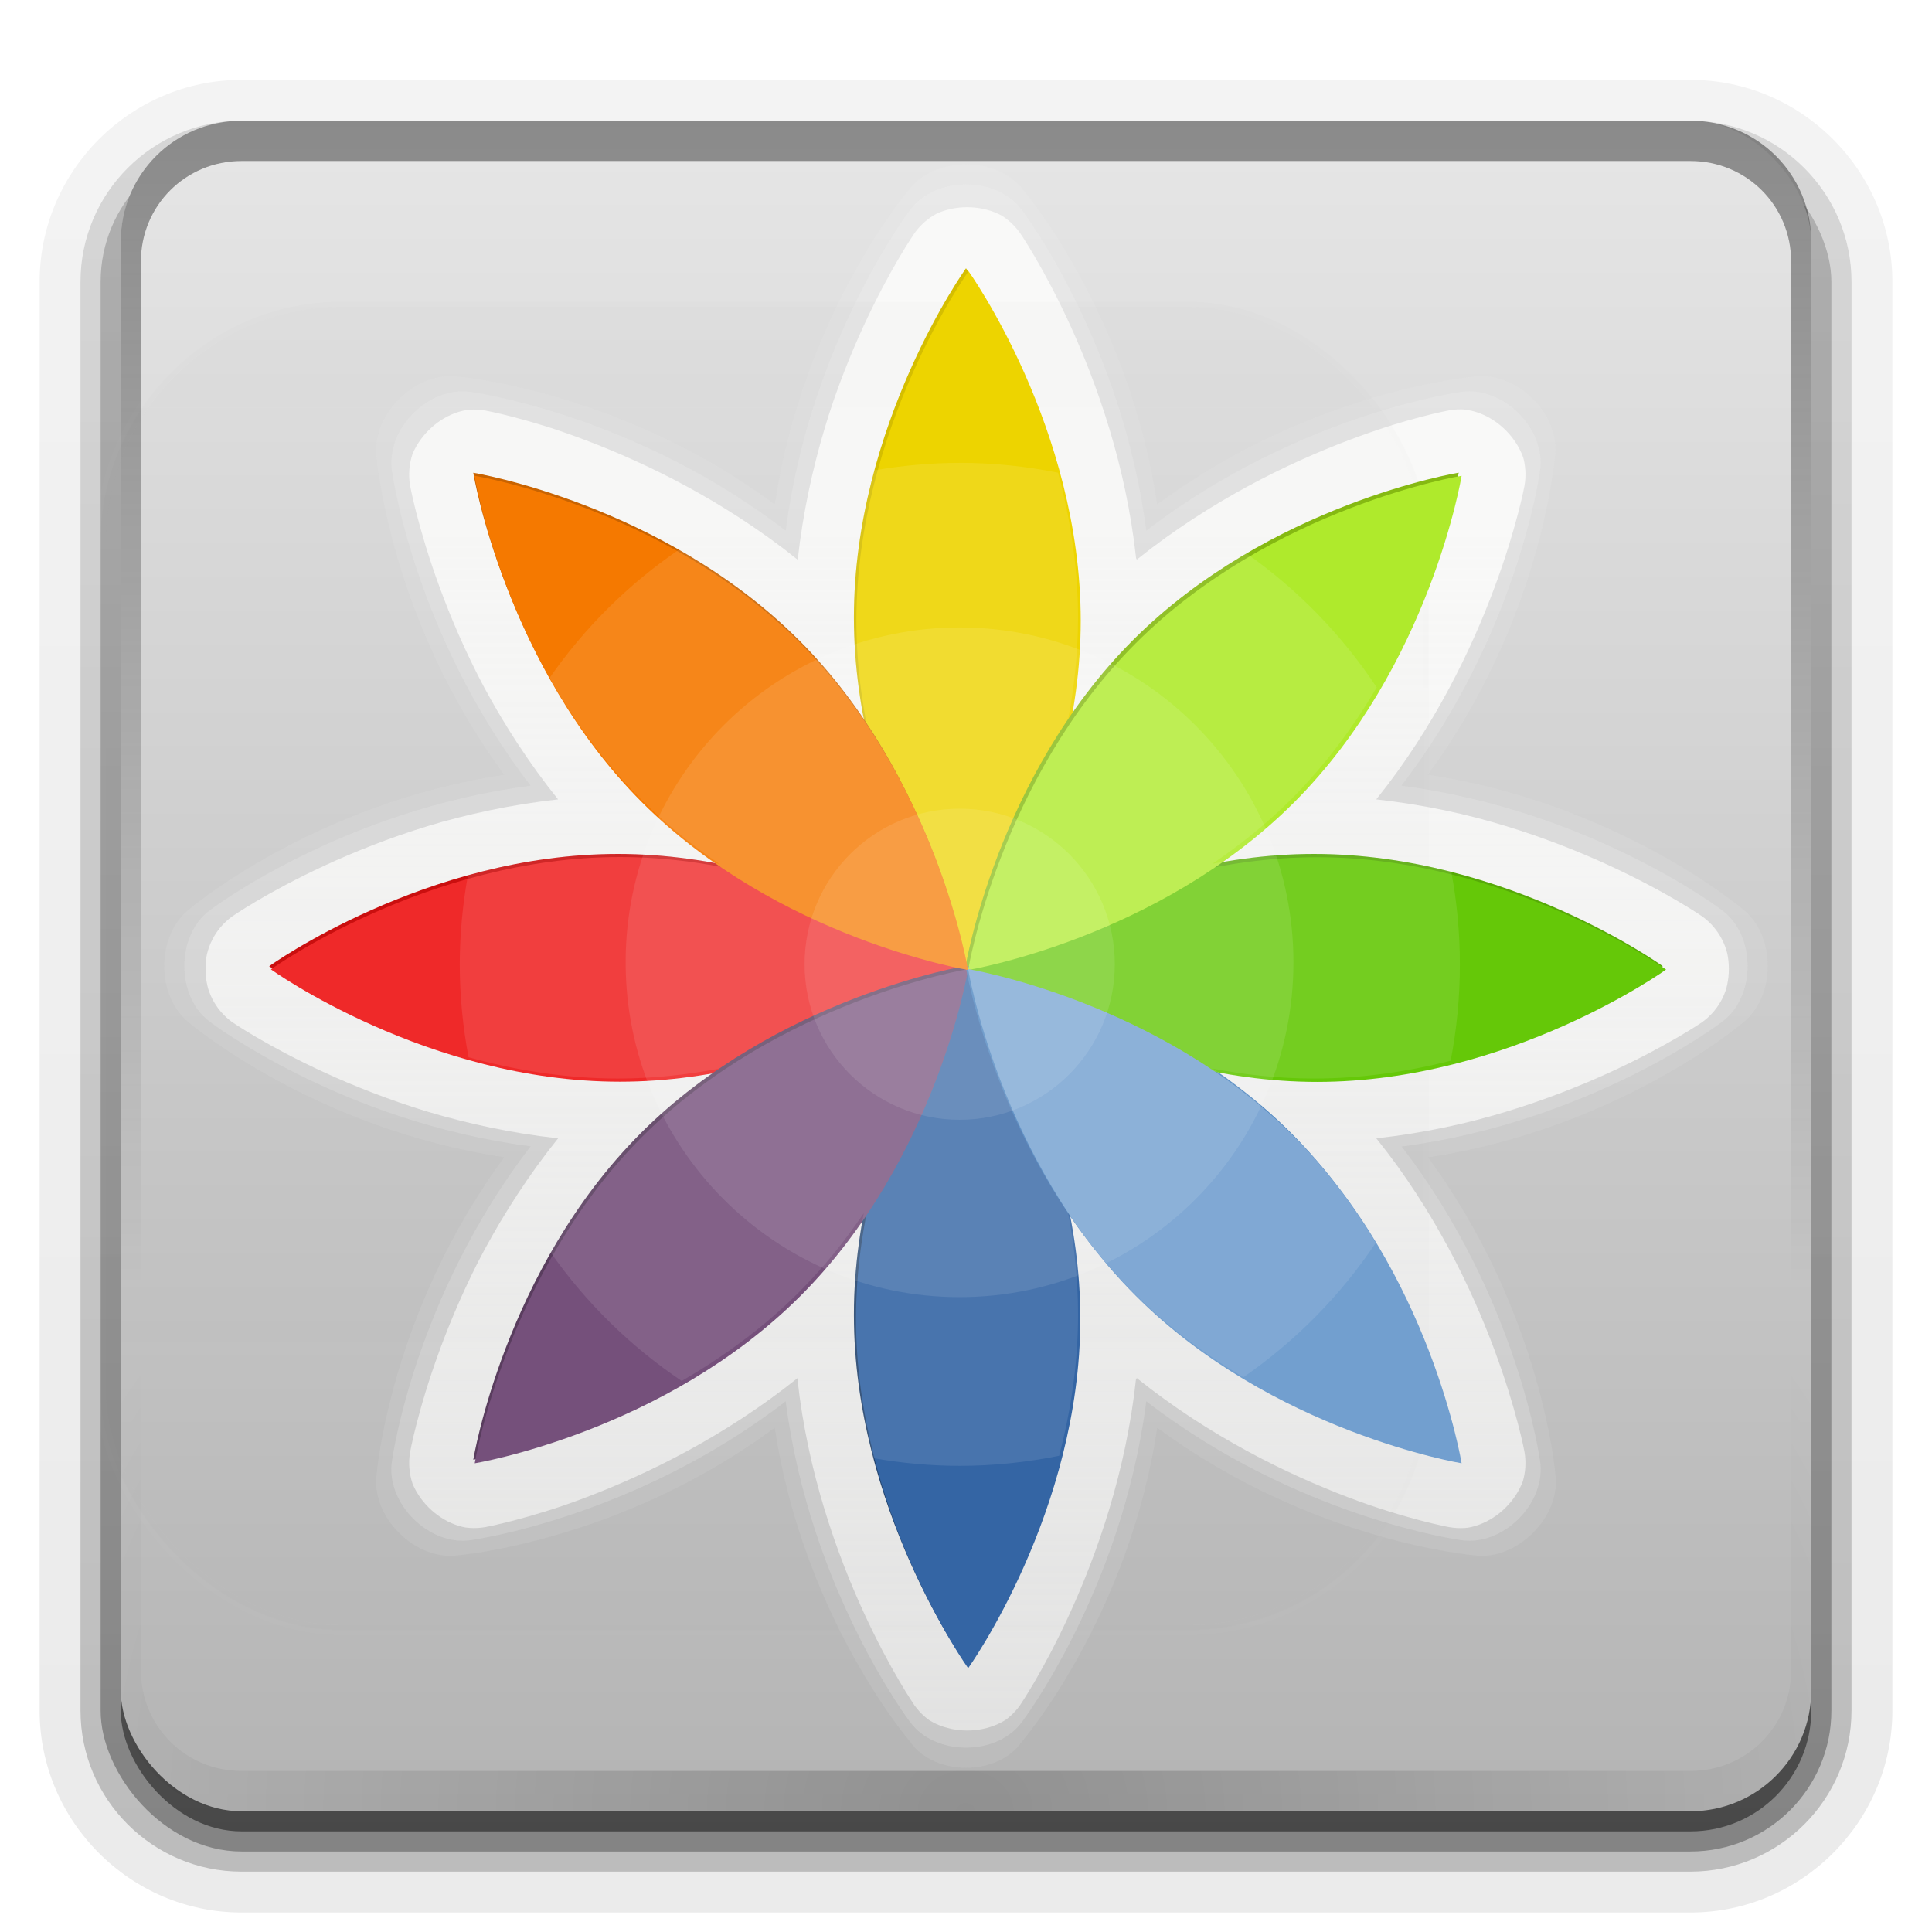 <?xml version="1.0" encoding="UTF-8" standalone="no"?>
<svg
   xmlns:dc="http://purl.org/dc/elements/1.1/"
   xmlns:cc="http://creativecommons.org/ns#"
   xmlns:rdf="http://www.w3.org/1999/02/22-rdf-syntax-ns#"
   xmlns:svg="http://www.w3.org/2000/svg"
   xmlns="http://www.w3.org/2000/svg"
   xmlns:xlink="http://www.w3.org/1999/xlink"
   xmlns:sodipodi="http://sodipodi.sourceforge.net/DTD/sodipodi-0.dtd"
   xmlns:inkscape="http://www.inkscape.org/namespaces/inkscape"
   height="96"
   width="96"
   version="1.1"
   id="svg157"
   sodipodi:docname="cinnamon-preferences-color.svg"
   inkscape:version="0.92.2 2405546, 2018-03-11">
  <sodipodi:namedview
     pagecolor="#ffffff"
     bordercolor="#666666"
     borderopacity="1"
     objecttolerance="10"
     gridtolerance="10"
     guidetolerance="10"
     inkscape:pageopacity="0"
     inkscape:pageshadow="2"
     inkscape:window-width="1920"
     inkscape:window-height="1011"
     id="namedview159"
     showgrid="false"
     inkscape:zoom="6.9532167"
     inkscape:cx="45.467702"
     inkscape:cy="34.980711"
     inkscape:window-x="0"
     inkscape:window-y="32"
     inkscape:window-maximized="1"
     inkscape:current-layer="g111" />
  <defs
     id="defs85">
    <linearGradient
       id="d"
       stop-color="#fff">
      <stop
         offset="0"
         id="stop2" />
      <stop
         stop-opacity="0"
         offset="1"
         id="stop4" />
    </linearGradient>
    <filter
       id="v"
       height="1.384"
       width="1.384"
       color-interpolation-filters="sRGB"
       y="-.192"
       x="-.192">
      <feGaussianBlur
         stdDeviation="5.28"
         id="feGaussianBlur7" />
    </filter>
    <clipPath
       id="ao">
      <rect
         rx="6"
         ry="6"
         height="84"
         width="84"
         y="6"
         x="6"
         fill="#fff"
         id="rect10" />
    </clipPath>
    <linearGradient
       id="c"
       y2="7.016"
       gradientUnits="userSpaceOnUse"
       x2="45.448"
       gradientTransform="matrix(1.006 0 0 .994 100 0)"
       y1="92.54"
       x1="45.448">
      <stop
         offset="0"
         id="stop13" />
      <stop
         stop-opacity=".588"
         offset="1"
         id="stop15" />
    </linearGradient>
    <clipPath
       id="ap">
      <path
         fill="#eeeeec"
         d="m184.12 701.5a2.236 2.236 0 0 0 -1.469 0.906s-3.328 4.767-4.031 11.156c-5.018-4.023-10.75-5.062-10.75-5.062a2.236 2.236 0 0 0 -2.594 2.562s1.034 5.765 5.062 10.781c-6.398 0.703-11.188 4.031-11.188 4.031a2.236 2.236 0 0 0 0 3.625s4.795 3.303 11.188 4c-4.029 5.016-5.062 10.781-5.062 10.781a2.236 2.236 0 0 0 2.594 2.562s5.732-1.04 10.75-5.062c0.703 6.393 4.031 11.188 4.031 11.188a2.236 2.236 0 0 0 3.625 0s3.311-4.814 4-11.219c5.026 4.047 10.781 5.094 10.781 5.094a2.236 2.236 0 0 0 2.594 -2.594s-1.062-5.737-5.094-10.75c6.397-0.696 11.219-4 11.219-4a2.236 2.236 0 0 0 0 -3.625s-4.817-3.329-11.219-4.031c4.031-5.013 5.094-10.75 5.094-10.75a2.236 2.236 0 0 0 -2.59 -2.6s-5.755 1.047-10.781 5.094c-0.693-6.394-4-11.188-4-11.188a2.236 2.236 0 0 0 -2.16 -0.91z"
         fill-rule="evenodd"
         id="path18" />
    </clipPath>
    <clipPath
       id="i">
      <path
         fill="#edd400"
         d="m471.43 685.93c0 22.097-12.842 40.01-12.842 40.01s-12.842-17.913-12.842-40.01 12.842-40.01 12.842-40.01 12.842 17.913 12.842 40.01z"
         fill-rule="evenodd"
         id="path21" />
    </clipPath>
    <filter
       id="al"
       height="1.159"
       width="1.494"
       color-interpolation-filters="sRGB"
       y="-.079"
       x="-.247">
      <feGaussianBlur
         stdDeviation="2.643"
         id="feGaussianBlur24" />
    </filter>
    <clipPath
       id="g">
      <path
         fill="#3465a4"
         d="m401.43 865.8c0 22.097-12.842 40.01-12.842 40.01s-12.842-17.913-12.842-40.01 12.842-40.01 12.842-40.01 12.842 17.913 12.842 40.01z"
         fill-rule="evenodd"
         id="path27" />
    </clipPath>
    <filter
       id="z"
       height="1.159"
       width="1.494"
       color-interpolation-filters="sRGB"
       y="-.079"
       x="-.247">
      <feGaussianBlur
         stdDeviation="2.643"
         id="feGaussianBlur30" />
    </filter>
    <clipPath
       id="s">
      <path
         fill="#ef2929"
         d="m348.71 698.73c-22.064 0-39.951-12.861-39.951-12.861s17.887-12.861 39.951-12.861 39.951 12.861 39.951 12.861-17.887 12.861-39.951 12.861z"
         fill-rule="evenodd"
         id="path33" />
    </clipPath>
    <filter
       id="am"
       height="1.493"
       width="1.159"
       color-interpolation-filters="sRGB"
       y="-.246"
       x="-.079">
      <feGaussianBlur
         stdDeviation="2.641"
         id="feGaussianBlur36" />
    </filter>
    <clipPath
       id="t">
      <path
         fill="#75507b"
         d="m299.47 763.2c-15.602 15.625-37.33 19.197-37.33 19.197s3.567-21.76 19.169-37.385 37.33-19.197 37.33-19.197-3.567 21.76-19.169 37.385z"
         fill-rule="evenodd"
         id="path39" />
    </clipPath>
    <filter
       id="an"
       height="1.24"
       width="1.24"
       color-interpolation-filters="sRGB"
       y="-.12"
       x="-.12">
      <feGaussianBlur
         stdDeviation="2.827"
         id="feGaussianBlur42" />
    </filter>
    <clipPath
       id="f">
      <path
         fill="#65c808"
         d="m538.47 738.73c-22.064 0-39.951-12.861-39.951-12.861s17.887-12.861 39.951-12.861 39.951 12.861 39.951 12.861-17.887 12.861-39.951 12.861z"
         fill-rule="evenodd"
         id="path45" />
    </clipPath>
    <filter
       id="y"
       height="1.493"
       width="1.159"
       color-interpolation-filters="sRGB"
       y="-.246"
       x="-.079">
      <feGaussianBlur
         stdDeviation="2.641"
         id="feGaussianBlur48" />
    </filter>
    <clipPath
       id="aq">
      <path
         fill="#afea2c"
         d="m515.87 706.72c-15.602 15.625-37.33 19.197-37.33 19.197s3.567-21.76 19.169-37.385 37.33-19.197 37.33-19.197-3.567 21.76-19.169 37.385z"
         fill-rule="evenodd"
         id="path51" />
    </clipPath>
    <filter
       id="w"
       height="1.24"
       width="1.24"
       color-interpolation-filters="sRGB"
       y="-.12"
       x="-.12">
      <feGaussianBlur
         stdDeviation="2.827"
         id="feGaussianBlur54" />
    </filter>
    <clipPath
       id="e">
      <path
         fill="#729fcf"
         d="m515.87 745.01c15.602 15.625 19.169 37.385 19.169 37.385s-21.729-3.572-37.33-19.197c-15.602-15.625-19.169-37.385-19.169-37.385s21.729 3.572 37.33 19.197z"
         fill-rule="evenodd"
         id="path57" />
    </clipPath>
    <filter
       id="x"
       height="1.24"
       width="1.24"
       color-interpolation-filters="sRGB"
       y="-.12"
       x="-.12">
      <feGaussianBlur
         stdDeviation="2.827"
         id="feGaussianBlur60" />
    </filter>
    <clipPath
       id="h">
      <path
         fill="#f57900"
         d="m269.47 688.53c15.602 15.625 19.169 37.385 19.169 37.385s-21.729-3.572-37.33-19.197c-15.602-15.625-19.169-37.385-19.169-37.385s21.729 3.572 37.33 19.197z"
         fill-rule="evenodd"
         id="path63" />
    </clipPath>
    <filter
       id="ad"
       height="1.24"
       width="1.24"
       color-interpolation-filters="sRGB"
       y="-.12"
       x="-.12">
      <feGaussianBlur
         stdDeviation="2.827"
         id="feGaussianBlur66" />
    </filter>
    <linearGradient
       id="ak"
       stop-color="#f9f9f9"
       y2="804.8"
       gradientUnits="userSpaceOnUse"
       x2="184.46"
       y1="711.15"
       x1="184.46">
      <stop
         offset="0"
         id="stop69"
         style="stop-color:#f9f9f8;stop-opacity:1" />
      <stop
         stop-opacity="0"
         offset="1"
         id="stop71"
         style="stop-color:#f9f9f8;stop-opacity:0" />
    </linearGradient>
    <linearGradient
       id="aj"
       y2="138.66"
       xlink:href="#d"
       gradientUnits="userSpaceOnUse"
       x2="48"
       y1="20.221"
       x1="48" />
    <linearGradient
       id="ai"
       y2="63.893"
       xlink:href="#d"
       gradientUnits="userSpaceOnUse"
       x2="36.357"
       y1="6"
       x1="36.357" />
    <radialGradient
       id="u"
       xlink:href="#d"
       gradientUnits="userSpaceOnUse"
       cy="90.172"
       cx="48"
       gradientTransform="matrix(1.157 0 0 .996 -7.551 .197)"
       r="42" />
    <linearGradient
       id="ah"
       y2="5.988"
       gradientUnits="userSpaceOnUse"
       x2="48"
       y1="90"
       x1="48">
      <stop
         stop-color="#b4b4b4"
         offset="0"
         id="stop77" />
      <stop
         stop-color="#e6e6e6"
         offset="1"
         id="stop79" />
    </linearGradient>
    <linearGradient
       id="ag"
       y2="6"
       xlink:href="#c"
       gradientUnits="userSpaceOnUse"
       x2="32.251"
       gradientTransform="translate(0,1)"
       y1="90"
       x1="32.251" />
    <linearGradient
       id="af"
       y2="6"
       xlink:href="#c"
       gradientUnits="userSpaceOnUse"
       x2="32.251"
       gradientTransform="matrix(1.024 0 0 1.012 -1.143 .929)"
       y1="90"
       x1="32.251" />
    <linearGradient
       id="ae"
       y2="90.239"
       xlink:href="#c"
       gradientUnits="userSpaceOnUse"
       x2="32.251"
       gradientTransform="matrix(1.024,0,0,-1.012,-1.143,98.071)"
       y1="6.132"
       x1="32.251" />
  </defs>
  <g
     fill="url(#ae)"
     id="g93">
    <path
       opacity="0.08"
       d="m12 95.031c-5.511 0-10.031-4.52-10.031-10.031v-71c0-5.511 4.52-10.031 10.031-10.031h72c5.511 0 10.031 4.52 10.031 10.031v71c0 5.511-4.52 10.031-10.031 10.031h-72z"
       id="path87" />
    <path
       opacity=".1"
       d="m12 94.031c-4.972 0-9.031-4.06-9.031-9.031v-71c0-4.972 4.06-9.031 9.031-9.031h72c4.972 0 9.031 4.06 9.031 9.031v71c0 4.972-4.06 9.031-9.031 9.031h-72z"
       id="path89" />
    <path
       opacity=".2"
       d="m12 93c-4.409 0-8-3.591-8-8v-71c0-4.409 3.591-8 8-8h72c4.409 0 8 3.591 8 8v71c0 4.409-3.591 8-8 8h-72z"
       id="path91" />
  </g>
  <rect
     opacity=".3"
     rx="7"
     ry="7"
     height="85"
     width="86"
     y="7"
     x="5"
     fill="url(#af)"
     id="rect95" />
  <rect
     opacity=".45"
     rx="6"
     ry="6"
     height="84"
     width="84"
     y="7"
     x="6"
     fill="url(#ag)"
     id="rect97" />
  <rect
     rx="6"
     ry="6"
     height="84"
     width="84"
     y="6"
     x="6"
     fill="url(#ah)"
     id="rect99" />
  <path
     opacity=".2"
     d="m12 90c-3.324 0-6-2.676-6-6v-72c0-0.335 0.041-0.651 0.094-0.969 0.049-0.296 0.097-0.597 0.188-0.875 0.01-0.03 0.021-0.063 0.031-0.094 0.099-0.287 0.235-0.547 0.375-0.812 0.145-0.274 0.316-0.536 0.5-0.781 0.184-0.246 0.374-0.473 0.594-0.688 0.44-0.428 0.943-0.815 1.5-1.094 0.279-0.14 0.574-0.247 0.875-0.344-0.256 0.1-0.486 0.236-0.719 0.375-0.007 0.004-0.024-0.004-0.031 0-0.032 0.019-0.062 0.043-0.094 0.062-0.12 0.077-0.231 0.164-0.344 0.25-0.106 0.081-0.213 0.161-0.312 0.25-0.178 0.161-0.347 0.345-0.5 0.531-0.107 0.13-0.218 0.265-0.312 0.406-0.025 0.038-0.038 0.086-0.063 0.125-0.065 0.103-0.13 0.204-0.187 0.312-0.101 0.195-0.206 0.416-0.281 0.625-0.008 0.022-0.024 0.041-0.031 0.063-0.032 0.092-0.036 0.187-0.062 0.281-0.03 0.107-0.07 0.203-0.094 0.312-0.073 0.342-0.125 0.699-0.125 1.062v72c0 2.782 2.218 5 5 5h72c2.782 0 5-2.218 5-5v-72c0-0.364-0.052-0.721-0.125-1.062-0.044-0.207-0.088-0.398-0.156-0.594-0.008-0.022-0.024-0.041-0.031-0.063-0.063-0.174-0.139-0.367-0.219-0.531-0.042-0.083-0.079-0.17-0.125-0.25-0.055-0.097-0.127-0.188-0.188-0.281-0.094-0.141-0.205-0.276-0.312-0.406-0.143-0.174-0.303-0.347-0.469-0.5-0.011-0.01-0.02-0.021-0.031-0.031-0.139-0.126-0.285-0.234-0.438-0.344-0.102-0.073-0.204-0.153-0.312-0.219-0.007-0.004-0.024 0.004-0.031 0-0.232-0.139-0.463-0.275-0.719-0.375 0.302 0.097 0.596 0.204 0.875 0.344 0.557 0.279 1.06 0.666 1.5 1.094 0.22 0.214 0.409 0.442 0.594 0.688s0.355 0.508 0.5 0.781c0.14 0.265 0.276 0.525 0.375 0.812 0.01 0.031 0.021 0.063 0.031 0.094 0.09 0.278 0.139 0.579 0.188 0.875 0.053 0.318 0.094 0.634 0.094 0.969v72c0 3.324-2.676 6-6 6h-72z"
     fill="url(#u)"
     id="path101" />
  <path
     opacity=".4"
     d="m12 6c-3.324 0-6 2.676-6 6v72c0 0.335 0.041 0.651 0.094 0.969 0.049 0.296 0.097 0.597 0.188 0.875 0.01 0.03 0.021 0.064 0.031 0.094 0.099 0.288 0.235 0.547 0.375 0.812 0.145 0.274 0.316 0.536 0.5 0.781 0.184 0.246 0.374 0.473 0.594 0.688 0.44 0.428 0.943 0.815 1.5 1.094 0.279 0.14 0.573 0.247 0.875 0.344-0.256-0.1-0.487-0.236-0.719-0.375-0.007-0.004-0.024 0.004-0.031 0-0.032-0.019-0.062-0.042-0.094-0.062-0.12-0.077-0.231-0.164-0.344-0.25-0.106-0.081-0.213-0.161-0.313-0.25-0.178-0.162-0.347-0.346-0.5-0.531-0.107-0.131-0.218-0.266-0.312-0.407-0.025-0.038-0.038-0.086-0.063-0.125-0.065-0.103-0.13-0.204-0.187-0.312-0.101-0.195-0.206-0.416-0.281-0.625-0.008-0.022-0.024-0.041-0.031-0.063-0.032-0.092-0.036-0.187-0.062-0.281-0.03-0.107-0.07-0.203-0.094-0.313-0.073-0.341-0.125-0.698-0.125-1.062v-72c0-2.782 2.218-5 5-5h72c2.782 0 5 2.218 5 5v72c0 0.364-0.052 0.721-0.125 1.062-0.044 0.207-0.088 0.398-0.156 0.594-0.008 0.022-0.023 0.041-0.031 0.062-0.063 0.174-0.138 0.367-0.219 0.531-0.042 0.083-0.079 0.17-0.125 0.25-0.055 0.097-0.127 0.188-0.188 0.281-0.094 0.141-0.205 0.276-0.312 0.406-0.143 0.174-0.303 0.347-0.469 0.5-0.011 0.01-0.02 0.021-0.031 0.031-0.138 0.126-0.285 0.234-0.438 0.344-0.103 0.073-0.204 0.153-0.312 0.219-0.007 0.004-0.024-0.004-0.031 0-0.232 0.139-0.463 0.275-0.719 0.375 0.302-0.097 0.596-0.204 0.875-0.344 0.557-0.279 1.06-0.666 1.5-1.094 0.22-0.214 0.409-0.442 0.594-0.688s0.355-0.508 0.5-0.781c0.14-0.265 0.276-0.525 0.375-0.812 0.01-0.031 0.021-0.063 0.031-0.094 0.09-0.278 0.139-0.579 0.188-0.875 0.053-0.318 0.094-0.634 0.094-0.969v-72c0-3.324-2.676-6-6-6h-72z"
     fill="url(#ai)"
     id="path103" />
  <g
     fill-rule="evenodd"
     id="g111">
    <path
       opacity=".1"
       d="m45.136 9.456s-5.214 6.142-6.637 15.605c-7.697-5.685-15.728-6.341-15.728-6.341-2.127-0.313-4.364 1.924-4.051 4.051 0 0 0.656 8.03 6.341 15.728-9.463 1.423-15.605 6.637-15.605 6.637-1.725 1.282-1.725 4.447-3e-7 5.729 0 0 6.142 5.214 15.605 6.637-5.685 7.697-6.341 15.728-6.341 15.728-0.313 2.127 1.924 4.364 4.051 4.051 0 0 8.03-0.656 15.728-6.341 1.423 9.463 6.731 15.612 6.731 15.612 1.188 1.718 4.352 1.718 5.536 0 0 0 5.313-6.149 6.736-15.613 7.697 5.685 15.728 6.341 15.728 6.341 2.127 0.313 4.364-1.924 4.051-4.051 0 0-0.656-8.03-6.328-15.72 9.45-1.431 15.592-6.645 15.592-6.645 1.725-1.282 1.725-4.447 0-5.729 0 0-6.142-5.214-15.605-6.637 5.685-7.697 6.316-15.758 6.316-15.758 0.339-2.097-1.899-4.334-4.025-4.021 0 0-8.03 0.656-15.728 6.341-1.424-9.462-6.639-15.604-6.639-15.604-1.282-1.725-4.447-1.725-5.729 2e-7z"
       fill="#f9f9f9"
       id="path105" />
    <path
       opacity=".2"
       d="m45.21 10.454s-4.949 6.508-6.17 15.915c-7.515-5.788-15.616-6.89-15.616-6.89-2.1-0.337-4.282 1.845-3.946 3.946 0 0 1.102 8.101 6.89 15.616-9.407 1.221-15.915 6.17-15.915 6.17-1.723 1.247-1.723 4.333-0 5.58 0 0 6.508 4.949 15.915 6.17-5.788 7.515-6.89 15.616-6.89 15.616-0.337 2.1 1.845 4.282 3.946 3.946 0 0 8.101-1.102 15.616-6.89 1.221 9.407 6.17 15.915 6.17 15.915 1.247 1.723 4.333 1.723 5.58 0 0 0 4.949-6.508 6.17-15.915 7.515 5.788 15.616 6.891 15.616 6.891 2.1 0.337 4.282-1.845 3.946-3.946 0 0-1.102-8.101-6.877-15.608 9.394-1.229 15.901-6.178 15.901-6.178 1.723-1.247 1.723-4.333 0-5.58 0 0-6.508-4.949-15.915-6.17 5.788-7.515 6.89-15.616 6.89-15.616 0.337-2.1-1.845-4.282-3.946-3.946 0 0-8.101 1.102-15.616 6.89-1.221-9.407-6.17-15.915-6.17-15.915-1.247-1.723-4.333-1.723-5.58 0z"
       fill="#f9f9f9"
       id="path107" />
    <path
       d="m182.58 702.41s-3.244 4.757-3.953 11.214c-5.08-4.066-10.747-5.142-10.747-5.142-1.438-0.249-2.912 1.221-2.662 2.655 0 0 1.079 5.651 5.157 10.716-6.475 0.707-11.245 3.942-11.245 3.942-1.193 0.838-1.193 2.917 0 3.755 0 0 4.771 3.235 11.245 3.942-4.077 5.065-5.157 10.716-5.157 10.716-0.249 1.434 1.225 2.904 2.662 2.655 0 0 5.667-1.076 10.747-5.142 0.471 7.405 3.953 11.214 3.953 11.214 0.84 1.19 2.925 1.19 3.765-0 0 0 3.244-4.757 3.953-11.214 5.08 4.066 10.747 5.142 10.747 5.142 1.438 0.249 2.912-1.221 2.662-2.655 0 0-1.079-5.651-5.157-10.716 6.475-0.707 11.245-3.942 11.245-3.942 1.193-0.838 1.193-2.917 0-3.755 0 0-4.771-3.235-11.246-3.942 4.077-5.065 5.157-10.716 5.157-10.716 0.249-1.434-1.225-2.904-2.662-2.655 0 0-5.667 1.076-10.747 5.142-0.709-6.457-3.953-11.214-3.953-11.214-0.84-1.19-2.925-1.19-3.765 0z"
       clip-path="url(#ap)"
       transform="matrix(1.443,0,0,1.447,-218.12,-1004.8)"
       fill="url(#ak)"
       id="path109" />
  </g>
  <rect
     clip-path="url(#ao)"
     rx="12"
     ry="12"
     height="66"
     width="66"
     y="15"
     x="15"
     id="rect113"
     style="opacity:0.1;fill:url(#aj);stroke:#ffffff;stroke-width:0.5;stroke-linecap:round;filter:url(#v)"
     transform="translate(-10)" />
  <g
     fill-rule="evenodd"
     id="g147">
    <path
       d="m53.57 30.685c0 9.585-5.57 17.355-5.57 17.355s-5.57-7.77-5.57-17.355 5.57-17.355 5.57-17.355 5.57 7.77 5.57 17.355z"
       fill="#d5be00"
       id="path115" />
    <path
       d="m471.43 685.93c0 22.097-12.842 40.01-12.842 40.01s-12.842-17.913-12.842-40.01 12.842-40.01 12.842-40.01 12.842 17.913 12.842 40.01z"
       clip-path="url(#i)"
       transform="matrix(.434 0 0 .434 -150.9 -266.85)"
       filter="url(#al)"
       fill="#edd400"
       id="path117" />
    <path
       d="m53.57 65.331c0 9.585-5.57 17.355-5.57 17.355s-5.57-7.77-5.57-17.355 5.57-17.355 5.57-17.355 5.57 7.77 5.57 17.355z"
       fill="#23446e"
       id="path119" />
    <path
       d="m65.295 53.59c-9.57 0-17.328-5.579-17.328-5.579s7.758-5.579 17.328-5.579c9.57 0 17.328 5.579 17.328 5.579s-7.758 5.579-17.328 5.579z"
       fill="#56aa07"
       id="path121" />
    <path
       d="m30.703 53.59c-9.57 0-17.328-5.579-17.328-5.579s7.758-5.579 17.328-5.579c9.57 0 17.328 5.579 17.328 5.579s-7.758 5.579-17.328 5.579z"
       fill="#ca0f0f"
       id="path123" />
    <path
       d="m64.168 39.703c-6.767 6.778-16.191 8.327-16.191 8.327s1.547-9.439 8.314-16.217c6.767-6.778 16.191-8.327 16.191-8.327s-1.547 9.439-8.314 16.217z"
       fill="#85b912"
       id="path125" />
    <path
       d="m401.43 865.8c0 22.097-12.842 40.01-12.842 40.01s-12.842-17.913-12.842-40.01 12.842-40.01 12.842-40.01 12.842 17.913 12.842 40.01z"
       clip-path="url(#g)"
       transform="matrix(.434 0 0 .434 -120.54 -310.23)"
       filter="url(#z)"
       fill="#3465a4"
       id="path127" />
    <path
       d="m348.71 698.73c-22.064 0-39.951-12.861-39.951-12.861s17.887-12.861 39.951-12.861 39.951 12.861 39.951 12.861-17.887 12.861-39.951 12.861z"
       clip-path="url(#s)"
       transform="matrix(.434 0 0 .434 -120.54 -249.5)"
       filter="url(#am)"
       fill="#ef2929"
       id="path129" />
    <path
       d="m39.708 64.205c-6.767 6.778-16.191 8.327-16.191 8.327s1.547-9.439 8.314-16.217c6.767-6.778 16.191-8.327 16.191-8.327s-1.547 9.439-8.314 16.217z"
       fill="#593d5e"
       id="path131" />
    <path
       d="m39.708 31.815c6.767 6.778 8.314 16.217 8.314 16.217s-9.424-1.55-16.191-8.327c-6.768-6.776-8.315-16.215-8.315-16.215s9.424 1.55 16.191 8.327z"
       fill="#c96300"
       id="path133" />
    <path
       d="m299.47 763.2c-15.602 15.625-37.33 19.197-37.33 19.197s3.567-21.76 19.169-37.385 37.33-19.197 37.33-19.197-3.567 21.76-19.169 37.385z"
       clip-path="url(#t)"
       transform="matrix(.434 0 0 .434 -90.18 -266.85)"
       filter="url(#an)"
       fill="#75507b"
       id="path135" />
    <path
       d="m64.168 56.313c6.767 6.778 8.314 16.217 8.314 16.217s-9.424-1.55-16.191-8.327c-6.767-6.778-8.314-16.217-8.314-16.217s9.424 1.55 16.191 8.327z"
       fill="#3f7bba"
       id="path137" />
    <path
       d="m538.47 738.73c-22.064 0-39.951-12.861-39.951-12.861s17.887-12.861 39.951-12.861 39.951 12.861 39.951 12.861-17.887 12.861-39.951 12.861z"
       clip-path="url(#f)"
       transform="matrix(.434 0 0 .434 -168.25 -266.85)"
       filter="url(#y)"
       fill="#65c808"
       id="path139" />
    <path
       d="m515.87 706.72c-15.602 15.625-37.33 19.197-37.33 19.197s3.567-21.76 19.169-37.385 37.33-19.197 37.33-19.197-3.567 21.76-19.169 37.385z"
       clip-path="url(#aq)"
       transform="matrix(.434 0 0 .434 -159.58 -266.85)"
       filter="url(#w)"
       fill="#afea2c"
       id="path141" />
    <path
       d="m515.87 745.01c15.602 15.625 19.169 37.385 19.169 37.385s-21.729-3.572-37.33-19.197c-15.602-15.625-19.169-37.385-19.169-37.385s21.729 3.572 37.33 19.197z"
       clip-path="url(#e)"
       transform="matrix(.434 0 0 .434 -159.58 -266.85)"
       filter="url(#x)"
       fill="#729fcf"
       id="path143" />
    <path
       d="m269.47 688.53c15.602 15.625 19.169 37.385 19.169 37.385s-21.729-3.572-37.33-19.197c-15.602-15.625-19.169-37.385-19.169-37.385s21.729 3.572 37.33 19.197z"
       clip-path="url(#h)"
       transform="matrix(.434 0 0 .434 -77.169 -266.85)"
       filter="url(#ad)"
       fill="#f57900"
       id="path145" />
  </g>
  <g
     fill-rule="evenodd"
     fill="#fff"
     id="g155">
    <path
       opacity=".1"
       d="m55.393 47.912c0 4.269-3.45 7.729-7.707 7.729s-7.707-3.46-7.707-7.729 3.45-7.729 7.707-7.729 7.707 3.46 7.707 7.729z"
       id="path149" />
    <path
       opacity=".1"
       d="m64.27 47.816c0 9.189-7.428 16.638-16.591 16.638-9.163 0-16.591-7.449-16.591-16.638 0-9.189 7.428-16.638 16.591-16.638 9.163 0 16.591 7.449 16.591 16.638z"
       id="path151" />
    <path
       opacity=".1"
       d="m47.691 23c-1.447 0-2.86 0.132-4.239 0.371-0.603 2.223-1.024 4.698-1.024 7.312 0 1.758 0.185 3.458 0.49 5.057-0.913-1.347-1.974-2.68-3.215-3.923-1.873-1.876-3.949-3.348-5.972-4.501-2.507 1.712-4.684 3.871-6.419 6.364 1.155 2.041 2.636 4.137 4.523 6.026 1.239 1.241 2.559 2.302 3.902 3.215-1.593-0.305-3.284-0.49-5.035-0.49-2.671 0-5.195 0.441-7.454 1.068-0.256 1.435-0.403 2.916-0.403 4.425 0 1.578 0.156 3.113 0.436 4.61 2.251 0.622 4.764 1.057 7.421 1.057 1.746 0 3.434-0.187 5.024-0.49-1.339 0.911-2.655 1.978-3.89 3.215-1.857 1.859-3.321 3.918-4.468 5.928 1.759 2.506 3.967 4.667 6.506 6.375 1.978-1.141 4.002-2.582 5.83-4.413 1.241-1.243 2.302-2.576 3.215-3.923-0.306 1.599-0.49 3.299-0.49 5.057 0 2.538 0.396 4.944 0.97 7.116 1.397 0.244 2.827 0.381 4.294 0.381 1.689 0 3.342-0.179 4.937-0.501 0.557-2.14 0.937-4.506 0.937-6.996 0-1.758-0.184-3.458-0.49-5.057 0.913 1.348 1.974 2.68 3.215 3.923 1.726 1.728 3.621 3.119 5.492 4.228 2.586-1.79 4.822-4.05 6.572-6.67-1.102-1.856-2.476-3.738-4.185-5.449-1.235-1.237-2.563-2.304-3.902-3.215 1.593 0.305 3.273 0.49 5.024 0.49 2.409 0 4.704-0.353 6.789-0.883 0.301-1.551 0.458-3.145 0.458-4.784 0-1.57-0.148-3.109-0.425-4.599-2.094-0.534-4.4-0.894-6.822-0.894-1.758 0-3.447 0.183-5.046 0.49 1.345-0.914 2.682-1.972 3.923-3.215 1.738-1.741 3.127-3.66 4.239-5.547-1.724-2.605-3.922-4.866-6.473-6.659-1.921 1.124-3.872 2.54-5.645 4.316-1.241 1.243-2.302 2.576-3.215 3.923 0.306-1.599 0.49-3.299 0.49-5.057 0-2.567-0.407-5-0.992-7.193-1.578-0.315-3.212-0.49-4.882-0.49z"
       id="path153" />
  </g>
</svg>
